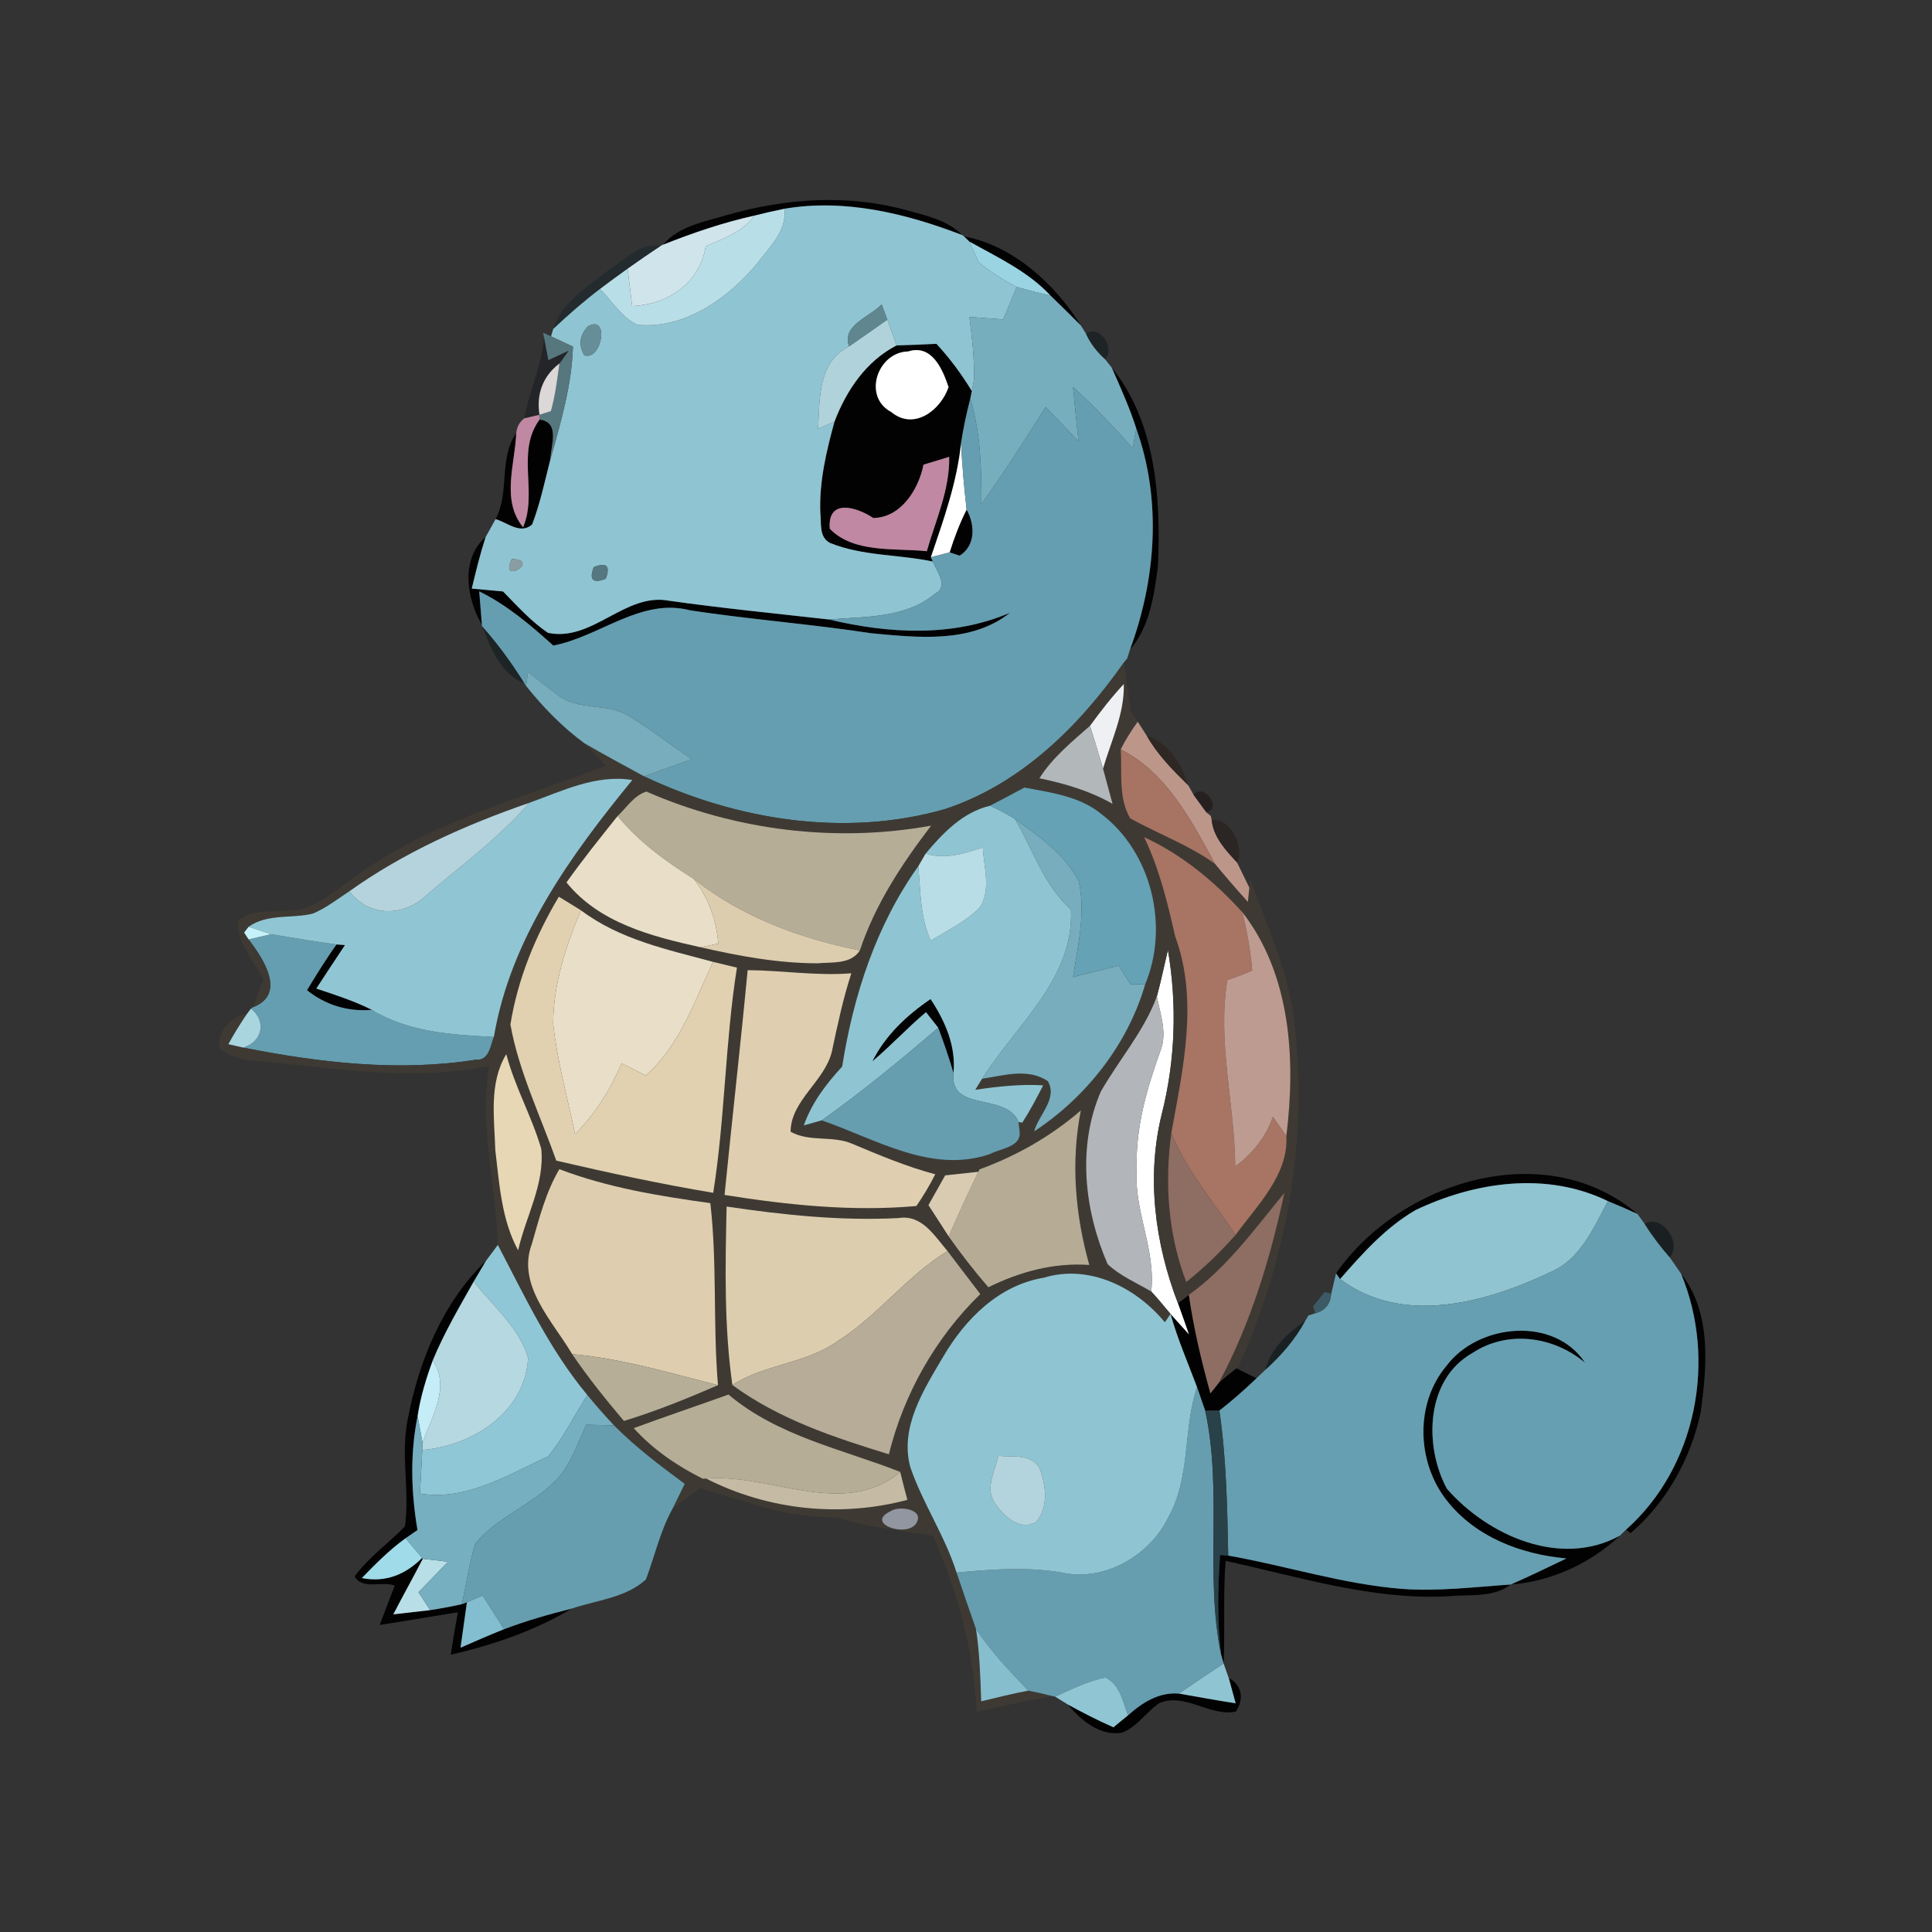 <?xml version="1.0" encoding="UTF-8" ?>
<!DOCTYPE svg PUBLIC "-//W3C//DTD SVG 1.1//EN" "http://www.w3.org/Graphics/SVG/1.1/DTD/svg11.dtd">
<svg width="215pt" height="215pt" viewBox="0 0 215 215" version="1.1" xmlns="http://www.w3.org/2000/svg">
<rect x="0" y="0" width="215" height="215" fill="#333333" stroke="none"/>
<g id="#030203ff">
<path fill="#030203" opacity="1.00" d=" M 80.94 23.92 C 87.37 22.07 94.31 21.59 100.81 23.37 C 103.01 23.99 105.41 24.46 107.08 26.16 C 100.83 23.75 94.01 22.09 87.30 23.23 C 86.18 23.46 85.07 23.71 83.97 23.99 C 80.48 24.76 77.10 25.92 73.79 27.23 C 75.57 25.12 78.44 24.68 80.94 23.92 Z" />
<path fill="#030203" opacity="1.00" d=" M 107.28 26.31 C 112.72 27.31 117.41 31.60 120.28 36.22 C 119.17 35.10 118.04 34.00 116.91 32.90 C 114.40 30.20 111.03 28.65 107.87 26.88 L 107.28 26.31 Z" />
<path fill="#030203" opacity="1.00" d=" M 92.87 46.91 C 94.20 43.43 96.39 40.19 99.77 38.44 C 101.25 38.40 102.73 38.34 104.21 38.26 C 105.70 39.87 107.01 41.64 108.15 43.52 C 108.11 43.73 108.02 44.14 107.98 44.35 C 107.56 45.98 107.20 47.63 106.95 49.30 C 106.50 53.70 105.00 57.85 103.59 62.01 L 103.81 62.49 C 100.03 61.69 96.01 61.89 92.39 60.43 C 91.12 59.80 91.42 58.24 91.29 57.09 C 91.15 53.62 91.96 50.22 92.87 46.91 M 101.07 39.11 C 97.66 39.18 95.95 44.13 99.18 45.85 C 101.70 47.94 104.67 45.67 105.56 43.08 C 104.91 41.12 103.71 38.27 101.07 39.11 M 102.77 51.71 C 102.23 54.46 100.24 57.63 97.17 57.64 C 95.33 56.41 92.06 55.43 92.34 58.84 C 95.02 61.60 99.56 60.97 103.14 61.34 C 104.13 57.87 105.70 54.52 105.63 50.84 C 104.91 51.06 103.48 51.50 102.77 51.71 Z" />
<path fill="#030203" opacity="1.00" d=" M 123.72 40.91 C 128.65 47.01 129.20 55.45 128.86 63.01 C 128.43 66.22 127.96 69.75 125.75 72.29 C 128.65 64.43 129.30 55.66 126.45 47.69 C 125.71 45.37 124.70 43.14 123.72 40.91 Z" />
<path fill="#030203" opacity="1.00" d=" M 60.05 46.69 C 62.37 47.00 61.30 49.55 61.25 51.11 C 60.63 53.54 60.12 56.01 59.22 58.36 C 57.92 59.53 56.47 58.14 55.15 57.77 C 56.76 54.76 55.46 51.03 57.45 48.21 C 57.31 51.69 55.75 55.65 58.21 58.68 C 59.87 54.79 57.39 50.29 60.05 46.69 Z" />
<path fill="#030203" opacity="1.00" d=" M 105.68 61.47 C 106.19 59.84 106.80 58.24 107.57 56.71 C 108.50 58.38 108.60 60.71 106.79 61.84 C 106.51 61.75 105.96 61.57 105.68 61.47 Z" />
<path fill="#030203" opacity="1.00" d=" M 53.63 69.53 C 51.92 66.63 51.22 62.21 54.04 59.77 C 53.43 61.65 52.96 63.57 52.50 65.50 C 53.66 65.61 54.82 65.71 55.98 65.82 C 57.56 67.43 59.08 69.14 60.97 70.42 C 65.92 71.48 69.55 65.92 74.44 66.85 C 80.37 67.69 86.32 68.27 92.26 68.94 C 98.90 70.52 106.00 70.93 112.40 68.19 C 108.05 71.64 102.12 70.95 96.95 70.47 C 90.27 69.45 83.53 68.94 76.85 67.93 C 71.32 66.47 66.77 70.85 61.57 71.84 C 59.04 69.56 56.42 67.32 53.33 65.81 C 53.40 66.74 53.55 68.60 53.63 69.53 Z" />
<path fill="#030203" opacity="1.00" d=" M 37.45 105.10 L 38.39 105.17 C 37.32 106.77 36.26 108.39 35.20 110.01 C 37.29 110.71 39.40 111.38 41.38 112.38 C 38.74 112.61 36.22 111.85 34.16 110.19 C 35.22 108.47 36.27 106.74 37.45 105.10 Z" />
<path fill="#030203" opacity="1.00" d=" M 97.08 118.11 C 98.53 115.21 100.91 112.98 103.56 111.18 C 105.17 113.63 106.40 116.40 106.11 119.41 C 105.61 117.71 105.03 116.03 104.41 114.37 C 104.07 113.94 103.39 113.08 103.05 112.64 C 100.98 114.37 99.15 116.37 97.08 118.11 Z" />
<path fill="#030203" opacity="1.00" d=" M 148.68 141.70 C 155.82 131.45 172.01 126.39 182.22 135.09 C 181.14 134.59 180.04 134.12 178.94 133.67 C 172.13 130.34 164.16 131.50 157.53 134.66 C 154.21 136.59 151.62 139.48 149.13 142.34 L 148.68 141.70 Z" />
<path fill="#030203" opacity="1.00" d=" M 45.38 157.92 C 46.60 151.45 49.30 144.91 54.09 140.30 C 53.75 140.87 53.07 142.03 52.72 142.61 C 51.10 145.48 49.42 148.34 48.16 151.39 C 47.42 153.41 46.79 155.47 46.47 157.60 C 45.62 161.78 45.75 166.08 46.46 170.27 C 46.13 170.50 45.46 170.96 45.12 171.19 C 43.34 172.48 41.79 174.04 40.27 175.61 C 42.92 176.14 45.16 175.20 46.97 173.37 L 47.05 173.47 C 45.98 175.54 44.84 177.58 43.77 179.65 C 44.79 179.53 46.84 179.30 47.87 179.18 C 49.05 179.00 50.22 178.78 51.39 178.52 C 51.53 178.46 51.81 178.36 51.96 178.31 C 51.72 179.99 51.49 181.67 51.25 183.36 C 52.86 182.66 54.45 181.95 56.08 181.31 C 58.54 180.37 61.07 179.65 63.62 179.01 C 59.52 181.47 54.82 183.08 50.16 184.14 C 50.40 182.56 50.67 180.99 50.95 179.42 C 48.05 179.90 45.15 180.36 42.25 180.84 C 42.80 179.38 43.37 177.92 43.93 176.46 C 42.61 175.90 40.26 176.98 39.47 175.41 C 41.05 173.29 43.23 171.74 45.07 169.86 C 45.61 165.95 44.56 161.87 45.38 157.92 Z" />
<path fill="#030203" opacity="1.00" d=" M 187.08 141.75 C 190.49 146.10 189.95 151.98 189.27 157.11 C 188.17 162.28 185.50 167.16 181.45 170.62 C 181.33 170.52 181.08 170.32 180.96 170.22 C 188.80 163.25 191.07 151.33 187.08 141.75 Z" />
<path fill="#030203" opacity="1.00" d=" M 131.09 145.04 C 131.39 144.80 132.00 144.33 132.30 144.09 C 132.83 147.80 133.70 151.45 134.70 155.06 L 135.65 153.86 C 136.28 153.31 136.92 152.78 137.58 152.27 C 138.14 152.55 139.27 153.10 139.83 153.38 C 138.51 154.64 137.15 155.85 135.70 156.97 C 135.30 156.97 134.51 156.98 134.12 156.99 C 133.89 156.33 133.44 155.02 133.21 154.36 C 132.19 151.66 131.04 149.00 130.26 146.22 C 130.77 146.79 131.80 147.92 132.31 148.49 C 131.91 147.33 131.50 146.19 131.09 145.04 Z" />
<path fill="#030203" opacity="1.00" d=" M 160.98 151.98 C 164.51 147.28 172.97 146.44 176.39 151.65 C 172.87 148.69 167.75 147.98 163.82 150.59 C 158.63 153.54 158.46 160.94 161.02 165.68 C 165.59 170.90 173.69 174.51 180.27 170.89 C 177.02 173.98 172.60 176.00 168.13 176.33 C 170.21 175.41 172.27 174.41 174.32 173.43 C 169.28 172.98 164.17 171.05 160.98 166.95 C 157.65 162.70 157.44 156.18 160.98 151.98 Z" />
<path fill="#030203" opacity="1.00" d=" M 135.77 173.05 L 136.68 173.11 C 143.16 174.25 149.48 176.31 156.07 176.82 C 160.10 177.11 164.12 176.60 168.13 176.33 C 166.11 177.87 163.39 177.39 161.03 177.65 C 152.63 178.05 144.51 175.47 136.39 173.70 C 136.10 177.50 136.33 181.31 136.17 185.12 L 135.88 184.10 C 135.43 180.44 135.52 176.73 135.77 173.05 Z" />
<path fill="#030203" opacity="1.00" d=" M 136.74 186.74 C 138.25 187.52 138.46 189.17 137.51 190.48 C 134.61 191.05 131.88 188.32 129.00 189.53 C 127.56 190.53 126.54 192.16 124.88 192.82 C 122.44 193.24 120.29 191.45 118.84 189.69 C 120.50 190.59 122.18 191.46 123.91 192.22 C 124.31 191.88 125.12 191.22 125.53 190.89 C 127.11 189.47 128.98 188.28 131.20 188.47 C 133.30 188.83 135.40 189.23 137.51 189.55 C 137.32 188.85 136.93 187.44 136.74 186.74 Z" />
</g>
<g id="#8fc4d2ff">
<path fill="#8fc4d2" opacity="1.00" d=" M 87.30 23.23 C 94.01 22.09 100.83 23.75 107.08 26.16 C 107.13 26.20 107.23 26.27 107.28 26.31 L 107.87 26.88 C 108.13 27.46 108.65 28.61 108.91 29.19 C 110.22 30.24 111.65 31.16 113.14 31.94 C 112.64 33.15 112.14 34.35 111.64 35.55 C 110.38 35.46 109.13 35.36 107.88 35.27 C 108.16 37.61 108.47 39.96 108.38 42.33 L 108.15 43.52 C 107.01 41.64 105.70 39.87 104.21 38.26 C 102.73 38.34 101.25 38.40 99.77 38.44 C 99.51 37.73 99.00 36.30 98.75 35.58 C 98.59 35.16 98.27 34.30 98.11 33.87 C 96.86 35.24 93.59 36.22 94.50 38.55 C 90.99 40.29 91.24 44.37 91.04 47.71 C 91.50 47.51 92.41 47.11 92.87 46.91 C 91.96 50.22 91.15 53.62 91.29 57.09 C 91.42 58.24 91.12 59.80 92.39 60.43 C 96.01 61.89 100.03 61.69 103.81 62.49 C 104.22 63.53 105.61 65.28 104.06 66.07 C 100.79 68.82 96.27 68.60 92.26 68.94 C 86.32 68.27 80.37 67.69 74.44 66.85 C 69.55 65.92 65.92 71.48 60.97 70.42 C 59.08 69.14 57.56 67.43 55.98 65.82 C 54.82 65.71 53.66 65.61 52.50 65.50 C 52.96 63.57 53.43 61.65 54.04 59.77 C 54.32 59.27 54.87 58.27 55.15 57.77 C 56.47 58.14 57.92 59.53 59.22 58.36 C 60.12 56.01 60.63 53.54 61.25 51.11 C 62.41 47.00 63.63 42.87 63.76 38.57 C 63.15 38.29 61.93 37.72 61.32 37.43 L 61.57 36.59 C 63.23 35.03 64.94 33.53 66.76 32.15 C 68.12 33.49 69.16 35.34 70.96 36.15 C 76.25 36.62 81.03 33.20 84.27 29.30 C 85.62 27.51 87.59 25.69 87.30 23.23 M 65.43 36.31 C 64.49 37.32 64.36 38.39 65.02 39.54 C 66.96 40.18 67.89 34.97 65.43 36.31 M 56.96 62.21 C 55.47 65.21 60.29 62.30 56.96 62.21 M 66.08 63.11 C 65.53 64.53 65.98 64.97 67.41 64.40 C 67.95 62.98 67.51 62.55 66.08 63.11 Z" />
</g>
<g id="#b8dee7ff">
<path fill="#b8dee7" opacity="1.00" d=" M 83.97 23.99 C 85.07 23.71 86.18 23.46 87.30 23.23 C 87.59 25.69 85.62 27.51 84.27 29.30 C 81.03 33.20 76.25 36.62 70.96 36.15 C 69.16 35.34 68.12 33.49 66.76 32.15 C 67.77 31.38 68.80 30.64 69.84 29.89 C 70.01 31.28 70.18 32.67 70.35 34.06 C 74.33 33.90 77.88 31.52 78.53 27.41 C 80.50 26.56 82.65 25.82 83.97 23.99 Z" />
<path fill="#b8dee7" opacity="1.00" d=" M 47.05 173.47 C 47.98 173.57 48.91 173.68 49.85 173.80 C 48.76 174.93 47.66 176.06 46.57 177.19 C 46.90 177.69 47.55 178.68 47.87 179.18 C 46.84 179.30 44.79 179.53 43.77 179.65 C 44.84 177.58 45.98 175.54 47.05 173.47 Z" />
</g>
<g id="#d0e4ebff">
<path fill="#d0e4eb" opacity="1.00" d=" M 73.79 27.23 C 77.10 25.92 80.48 24.76 83.97 23.99 C 82.65 25.82 80.50 26.56 78.53 27.41 C 77.88 31.52 74.33 33.90 70.35 34.06 C 70.18 32.67 70.01 31.28 69.84 29.89 C 71.06 29.02 72.30 28.17 73.55 27.34 C 73.61 27.31 73.73 27.26 73.79 27.23 Z" />
</g>
<g id="#1e292dc4">
<path fill="#1e292d" opacity="0.77" d=" M 67.93 29.90 C 69.65 28.80 71.31 26.99 73.55 27.34 C 72.30 28.17 71.06 29.02 69.84 29.89 C 68.80 30.64 67.77 31.38 66.76 32.15 C 64.94 33.53 63.23 35.03 61.57 36.59 C 62.59 33.50 65.53 31.81 67.93 29.90 Z" />
</g>
<g id="#9ad4e2ff">
<path fill="#9ad4e2" opacity="1.00" d=" M 107.87 26.88 C 111.03 28.65 114.40 30.20 116.91 32.90 C 115.64 32.61 114.38 32.29 113.14 31.94 C 111.65 31.16 110.22 30.24 108.91 29.19 C 108.65 28.61 108.13 27.46 107.87 26.88 Z" />
</g>
<g id="#77aebeff">
<path fill="#77aebe" opacity="1.00" d=" M 113.14 31.94 C 114.38 32.29 115.64 32.61 116.91 32.90 C 118.04 34.00 119.17 35.10 120.28 36.22 C 120.43 36.45 120.72 36.91 120.86 37.15 C 121.34 38.24 122.09 39.17 122.97 39.97 C 123.16 40.21 123.53 40.68 123.72 40.91 C 124.70 43.14 125.71 45.37 126.45 47.69 C 126.35 48.24 126.15 49.33 126.05 49.88 C 123.94 47.50 121.76 45.21 119.41 43.07 C 119.60 45.09 119.81 47.10 120.02 49.11 C 118.81 47.83 117.59 46.56 116.37 45.29 C 114.07 48.95 111.72 52.59 109.21 56.11 C 109.24 52.15 109.12 48.17 107.98 44.35 C 108.02 44.14 108.11 43.73 108.15 43.52 L 108.38 42.33 C 108.47 39.96 108.16 37.61 107.88 35.27 C 109.13 35.36 110.38 35.46 111.64 35.55 C 112.14 34.35 112.64 33.15 113.14 31.94 Z" />
</g>
<g id="#60868fff">
<path fill="#60868f" opacity="1.00" d=" M 94.50 38.55 C 93.59 36.22 96.86 35.24 98.11 33.87 C 98.27 34.30 98.59 35.16 98.75 35.58 C 97.34 36.58 95.92 37.57 94.50 38.55 Z" />
</g>
<g id="#668e98ff">
<path fill="#668e98" opacity="1.00" d=" M 65.43 36.31 C 67.89 34.97 66.96 40.18 65.02 39.54 C 64.36 38.39 64.49 37.32 65.43 36.31 Z" />
</g>
<g id="#b0d3dbff">
<path fill="#b0d3db" opacity="1.00" d=" M 94.50 38.55 C 95.92 37.57 97.34 36.58 98.75 35.58 C 99.00 36.30 99.51 37.73 99.77 38.44 C 96.39 40.19 94.20 43.43 92.87 46.91 C 92.41 47.11 91.50 47.51 91.04 47.71 C 91.24 44.37 90.99 40.29 94.50 38.55 Z" />
</g>
<g id="#587881f9">
<path fill="#587881" opacity="0.98" d=" M 60.44 37.03 C 60.66 37.13 61.10 37.33 61.32 37.43 C 61.93 37.72 63.15 38.29 63.76 38.57 C 63.63 42.87 62.41 47.00 61.25 51.11 C 61.30 49.55 62.37 47.00 60.05 46.69 L 60.04 46.16 C 60.35 46.06 60.99 45.85 61.31 45.75 C 61.80 44.02 62.01 42.23 62.26 40.45 C 62.51 40.10 63.02 39.39 63.27 39.04 C 62.70 39.30 61.58 39.83 61.02 40.09 C 60.90 39.47 60.66 38.21 60.54 37.58 L 60.44 37.03 Z" />
</g>
<g id="#111a1c93">
<path fill="#111a1c" opacity="0.58" d=" M 120.86 37.15 C 122.37 36.04 124.19 38.76 122.97 39.97 C 122.09 39.17 121.34 38.24 120.86 37.15 Z" />
</g>
<g id="#222326d1">
<path fill="#222326" opacity="0.82" d=" M 60.54 37.58 C 60.66 38.21 60.90 39.47 61.02 40.09 C 61.58 39.83 62.70 39.30 63.27 39.04 C 63.02 39.39 62.51 40.10 62.26 40.45 C 60.40 41.85 59.67 43.90 60.04 46.16 C 59.61 46.26 58.77 46.45 58.35 46.55 C 58.87 43.51 60.31 40.69 60.54 37.58 Z" />
</g>
<g id="#ffffffff">
<path fill="#ffffff" opacity="1.00" d=" M 101.07 39.11 C 103.71 38.27 104.91 41.12 105.56 43.08 C 104.67 45.67 101.70 47.94 99.18 45.85 C 95.95 44.13 97.66 39.18 101.07 39.11 Z" />
<path fill="#ffffff" opacity="1.00" d=" M 106.95 49.30 C 107.07 51.78 107.29 54.25 107.57 56.71 C 106.80 58.24 106.19 59.84 105.68 61.47 C 105.16 61.61 104.11 61.87 103.59 62.01 C 105.00 57.85 106.50 53.70 106.95 49.30 Z" />
<path fill="#ffffff" opacity="1.00" d=" M 129.97 105.72 C 131.00 111.75 130.80 117.99 129.30 123.92 C 127.55 130.93 128.52 138.36 131.09 145.04 C 131.50 146.19 131.91 147.33 132.31 148.49 C 131.80 147.92 130.77 146.79 130.26 146.22 C 129.55 145.38 128.86 144.52 128.11 143.72 C 128.65 139.04 126.14 134.69 126.50 130.01 C 126.36 125.50 127.62 121.16 129.13 116.96 C 129.93 114.97 129.12 112.87 128.74 110.89 C 129.20 109.18 129.56 107.44 129.97 105.72 Z" />
</g>
<g id="#dbd8d7ff">
<path fill="#dbd8d7" opacity="1.00" d=" M 60.04 46.16 C 59.67 43.90 60.40 41.85 62.26 40.45 C 62.01 42.23 61.80 44.02 61.31 45.75 C 60.99 45.85 60.35 46.06 60.04 46.16 Z" />
</g>
<g id="#659eb0ff">
<path fill="#659eb0" opacity="1.00" d=" M 119.41 43.07 C 121.76 45.21 123.94 47.50 126.05 49.88 C 126.15 49.33 126.35 48.24 126.45 47.69 C 129.30 55.66 128.65 64.43 125.75 72.29 C 125.67 72.53 125.52 73.01 125.45 73.25 L 125.06 73.74 C 120.08 80.86 113.50 87.34 105.06 90.07 C 93.98 93.21 81.94 91.26 71.67 86.39 C 73.43 85.76 75.20 85.12 76.97 84.49 C 74.68 82.92 72.49 81.22 70.12 79.77 C 67.65 78.11 64.22 79.20 61.91 77.22 C 60.83 76.44 59.81 75.59 58.77 74.76 L 58.54 76.33 L 58.35 76.04 C 56.95 73.80 55.40 71.66 53.64 69.69 L 53.63 69.53 C 53.55 68.60 53.40 66.74 53.33 65.81 C 56.42 67.32 59.04 69.56 61.57 71.84 C 66.77 70.85 71.32 66.47 76.85 67.93 C 83.53 68.94 90.27 69.45 96.95 70.47 C 102.12 70.95 108.05 71.64 112.40 68.19 C 106.00 70.93 98.90 70.52 92.26 68.94 C 96.27 68.60 100.79 68.82 104.06 66.07 C 105.61 65.28 104.22 63.53 103.81 62.49 L 103.59 62.01 C 104.11 61.87 105.16 61.61 105.68 61.47 C 105.96 61.57 106.51 61.75 106.79 61.84 C 108.60 60.71 108.50 58.38 107.57 56.71 C 107.29 54.25 107.07 51.78 106.95 49.30 C 107.20 47.63 107.56 45.98 107.98 44.35 C 109.12 48.17 109.24 52.15 109.21 56.11 C 111.72 52.59 114.07 48.95 116.37 45.29 C 117.59 46.56 118.81 47.83 120.02 49.11 C 119.81 47.10 119.60 45.09 119.41 43.07 Z" />
<path fill="#659eb0" opacity="1.00" d=" M 27.66 104.54 C 28.28 104.40 29.53 104.11 30.15 103.96 C 32.58 104.35 35.01 104.78 37.45 105.10 C 36.27 106.74 35.22 108.47 34.16 110.19 C 36.22 111.85 38.74 112.61 41.38 112.38 C 45.47 114.87 50.30 115.16 54.96 115.39 C 54.58 116.39 54.43 118.05 52.95 117.93 C 44.34 119.29 35.56 118.26 27.07 116.58 C 29.18 115.93 29.70 113.66 27.93 112.24 L 28.15 112.09 C 31.92 110.63 29.30 106.67 27.66 104.54 Z" />
</g>
<g id="#c088a2ff">
<path fill="#c088a2" opacity="1.00" d=" M 58.35 46.55 C 58.77 46.45 59.61 46.26 60.04 46.16 L 60.05 46.69 C 57.39 50.29 59.87 54.79 58.21 58.68 C 55.75 55.65 57.31 51.69 57.45 48.21 C 57.52 47.50 57.82 46.95 58.35 46.55 Z" />
<path fill="#c088a2" opacity="1.00" d=" M 102.77 51.71 C 103.48 51.50 104.91 51.06 105.63 50.84 C 105.70 54.52 104.13 57.87 103.14 61.34 C 99.56 60.97 95.02 61.60 92.34 58.84 C 92.06 55.43 95.33 56.41 97.17 57.64 C 100.24 57.63 102.23 54.46 102.77 51.71 Z" />
</g>
<g id="#899da3ff">
<path fill="#899da3" opacity="1.00" d=" M 56.96 62.21 C 60.29 62.30 55.47 65.21 56.96 62.21 Z" />
</g>
<g id="#55777fff">
<path fill="#55777f" opacity="1.00" d=" M 66.08 63.11 C 67.51 62.55 67.95 62.98 67.41 64.40 C 65.98 64.97 65.53 64.53 66.08 63.11 Z" />
</g>
<g id="#131d20aa">
<path fill="#131d20" opacity="0.67" d=" M 53.64 69.69 C 55.40 71.66 56.95 73.80 58.35 76.04 C 55.69 74.98 54.64 72.13 53.64 69.69 Z" />
</g>
<g id="#3e3a33ff">
<path fill="#3e3a33" opacity="1.00" d=" M 105.06 90.07 C 113.50 87.34 120.08 80.86 125.06 73.74 C 125.35 75.56 125.61 77.38 125.85 79.21 C 126.04 79.49 126.42 80.03 126.61 80.31 C 125.91 81.30 125.25 82.31 124.72 83.40 C 124.88 85.94 124.43 88.79 125.77 91.07 C 128.89 92.80 132.28 94.03 135.20 96.12 C 136.39 97.56 137.61 98.98 138.87 100.37 C 138.91 99.97 138.99 99.18 139.03 98.78 L 139.13 97.86 C 140.87 102.78 143.17 107.59 143.91 112.80 C 145.70 126.16 143.36 139.83 137.82 152.07 L 137.58 152.27 C 136.92 152.78 136.28 153.31 135.65 153.86 C 139.19 147.26 141.37 140.04 142.93 132.75 C 139.63 136.75 136.57 141.04 132.30 144.09 C 132.00 144.33 131.39 144.80 131.09 145.04 C 128.52 138.36 127.55 130.93 129.30 123.92 C 130.80 117.99 131.00 111.75 129.97 105.72 C 129.56 107.44 129.20 109.18 128.74 110.89 C 127.30 114.78 124.53 117.92 122.50 121.48 C 119.86 127.59 120.67 134.71 123.26 140.68 C 124.66 142.00 126.47 142.75 128.11 143.72 C 128.86 144.52 129.55 145.38 130.26 146.22 L 129.63 147.15 C 126.43 143.27 121.22 140.64 116.15 142.19 C 111.16 143.01 107.40 146.80 104.95 151.00 C 102.80 154.65 100.12 158.80 101.29 163.23 C 102.67 167.29 105.15 170.89 106.45 175.00 C 107.16 177.09 107.87 179.19 108.61 181.27 C 109.02 183.94 109.10 186.63 109.19 189.33 C 110.93 188.91 112.67 188.47 114.44 188.14 C 115.36 188.32 116.27 188.53 117.18 188.76 C 114.33 189.25 111.50 189.83 108.69 190.50 C 108.36 183.71 106.60 177.09 103.82 170.91 C 100.25 170.36 96.57 169.93 93.05 168.85 C 87.79 168.97 82.89 167.07 77.93 165.61 C 76.84 166.29 75.86 167.10 74.85 167.88 C 75.30 166.96 75.75 166.05 76.20 165.13 C 73.46 163.10 70.73 161.05 68.33 158.62 C 67.30 157.53 66.31 156.40 65.36 155.24 C 61.17 150.22 58.41 144.28 55.40 138.54 C 55.23 131.89 53.27 125.30 54.44 118.61 C 45.54 120.49 36.59 118.69 27.68 117.99 C 26.51 117.77 25.27 117.48 24.40 116.60 C 24.26 114.75 25.62 113.13 27.46 112.86 C 26.73 113.94 26.04 115.05 25.41 116.20 L 27.07 116.58 C 35.56 118.26 44.34 119.29 52.95 117.93 C 54.43 118.05 54.58 116.39 54.96 115.39 C 56.82 104.41 63.48 95.21 70.37 86.80 C 66.33 86.15 62.59 88.02 58.90 89.34 C 51.85 91.78 44.96 94.84 38.87 99.19 C 37.55 100.06 36.28 101.06 34.81 101.67 C 32.45 102.25 29.75 101.65 27.67 103.13 L 27.17 103.78 L 27.66 104.54 C 29.30 106.67 31.92 110.63 28.15 112.09 C 28.54 111.05 28.93 110.01 29.33 108.98 C 28.32 106.87 26.21 104.94 26.52 102.45 C 28.00 101.07 30.18 101.62 32.00 101.31 C 34.71 101.45 36.77 99.47 38.87 98.06 C 47.26 91.59 57.72 88.99 67.43 85.21 C 66.83 84.59 65.63 83.33 65.03 82.71 C 67.22 83.98 69.44 85.18 71.67 86.39 C 81.94 91.26 93.98 93.21 105.06 90.07 M 121.30 80.77 C 119.27 82.56 117.13 84.29 115.67 86.61 C 118.50 87.20 121.29 88.01 123.81 89.46 C 123.46 88.15 123.11 86.84 122.75 85.54 C 123.65 82.44 125.15 79.43 125.06 76.12 C 123.70 77.58 122.48 79.16 121.30 80.77 M 68.73 90.81 C 66.79 93.24 64.84 95.66 63.04 98.20 C 66.70 102.73 72.52 104.20 77.93 105.41 C 82.22 106.39 86.59 107.20 91.00 107.20 C 92.61 107.05 94.67 107.34 95.69 105.77 C 97.39 100.64 100.37 96.14 103.62 91.88 C 93.00 93.81 81.81 92.41 71.94 88.09 C 70.55 88.51 69.75 89.86 68.73 90.81 M 110.16 89.67 C 107.15 90.38 104.93 92.70 103.01 94.99 C 102.74 95.46 102.46 95.93 102.19 96.40 C 97.51 102.95 94.96 110.79 93.72 118.69 C 91.94 120.62 90.33 122.73 89.45 125.24 C 89.95 125.10 90.95 124.82 91.44 124.68 C 97.43 126.73 103.61 130.65 110.14 128.44 C 111.30 127.79 113.79 127.67 113.45 125.80 L 113.35 124.85 L 113.76 124.94 C 114.62 123.60 115.37 122.19 116.09 120.78 C 113.55 120.63 111.03 120.90 108.53 121.28 L 109.29 120.05 C 111.69 119.69 114.41 118.82 116.61 120.32 C 117.73 122.29 115.56 124.08 115.09 125.90 C 120.88 122.10 125.52 116.20 127.45 109.51 C 130.14 103.06 128.15 94.82 122.54 90.57 C 120.12 88.60 116.95 88.20 114.00 87.64 C 112.73 88.33 111.45 89.00 110.16 89.67 M 127.32 93.16 C 129.01 96.67 129.92 100.44 130.78 104.22 C 133.39 111.29 131.65 118.91 130.35 126.06 C 129.59 131.65 129.98 137.37 132.01 142.67 C 133.99 141.10 135.81 139.33 137.49 137.44 C 139.89 134.16 143.41 130.73 143.15 126.41 C 144.20 117.96 143.67 108.49 138.26 101.52 C 135.17 98.11 131.52 95.09 127.32 93.16 M 62.19 99.79 C 59.58 104.16 57.61 108.96 56.80 114.01 C 57.74 119.26 60.14 124.15 61.90 129.16 C 67.69 130.51 73.51 131.76 79.37 132.74 C 80.69 124.43 80.69 115.99 82.01 107.68 C 81.34 107.52 80.01 107.20 79.35 107.04 C 74.24 105.66 68.97 104.56 64.65 101.30 C 63.83 100.79 63.01 100.29 62.19 99.79 M 83.20 107.96 C 82.41 116.31 81.46 124.64 80.63 132.98 C 87.67 134.10 94.86 134.85 101.98 134.21 C 102.76 133.08 103.46 131.90 104.08 130.68 C 100.88 129.83 97.83 128.54 94.78 127.26 C 92.61 126.34 90.06 127.12 87.98 125.94 C 88.01 122.44 91.79 120.33 92.58 117.00 C 93.20 114.08 93.82 111.15 94.74 108.31 C 90.88 108.62 87.05 107.99 83.20 107.96 M 55.12 128.01 C 55.58 131.79 55.80 135.73 57.66 139.14 C 58.50 135.38 60.64 131.77 60.23 127.83 C 59.18 124.24 57.29 120.94 56.34 117.31 C 54.39 120.53 55.01 124.44 55.12 128.01 M 109.01 130.13 L 108.87 130.40 C 107.64 130.53 106.41 130.66 105.18 130.80 C 104.56 131.90 103.94 133.01 103.32 134.11 C 104.07 135.27 104.82 136.43 105.57 137.59 C 106.95 139.55 108.42 141.44 109.99 143.25 C 113.49 141.52 117.29 140.49 121.22 140.77 C 119.65 135.17 119.15 129.31 120.28 123.57 C 116.97 126.44 113.12 128.63 109.01 130.13 M 59.20 138.39 C 57.45 142.99 61.49 147.00 63.67 150.69 C 65.43 153.29 67.41 155.73 69.43 158.13 C 73.01 157.04 76.47 155.63 79.90 154.15 C 79.33 147.41 79.82 140.58 79.05 133.89 C 73.36 133.10 67.65 132.17 62.25 130.11 C 60.74 132.66 60.01 135.56 59.20 138.39 M 80.86 134.27 C 80.71 140.89 80.57 147.55 81.50 154.13 C 86.69 157.94 92.83 159.97 98.92 161.84 C 100.58 155.10 104.12 148.86 109.09 144.01 C 107.88 142.42 106.66 140.83 105.45 139.23 C 104.00 137.55 102.61 135.13 100.00 135.55 C 93.58 135.88 87.21 135.21 80.86 134.27 M 70.52 158.93 C 72.68 161.31 75.34 163.13 78.21 164.56 L 78.58 164.54 C 85.45 168.05 93.52 168.90 100.98 166.91 C 100.70 165.87 100.43 164.84 100.18 163.80 C 93.66 161.24 86.57 159.83 81.07 155.19 C 77.56 156.45 74.02 157.64 70.52 158.93 M 99.11 168.17 C 96.21 169.53 100.79 171.11 101.91 169.60 C 103.04 167.97 100.08 167.50 99.11 168.17 Z" />
</g>
<g id="#77adbcff">
<path fill="#77adbc" opacity="1.00" d=" M 58.77 74.76 C 59.81 75.59 60.83 76.44 61.91 77.22 C 64.22 79.20 67.65 78.11 70.12 79.77 C 72.49 81.22 74.68 82.92 76.97 84.49 C 75.20 85.12 73.43 85.76 71.67 86.39 C 69.44 85.18 67.22 83.98 65.03 82.71 C 62.58 80.91 60.43 78.70 58.54 76.33 L 58.77 74.76 Z" />
<path fill="#77adbc" opacity="1.00" d=" M 112.95 91.15 C 115.65 93.04 118.48 95.08 120.05 98.05 C 120.83 101.59 119.96 105.22 119.41 108.73 C 121.11 108.30 122.80 107.88 124.50 107.46 C 124.92 108.16 125.36 108.85 125.81 109.53 C 126.22 109.53 127.04 109.52 127.45 109.51 C 125.52 116.20 120.88 122.10 115.09 125.90 C 115.56 124.08 117.73 122.29 116.61 120.32 C 114.41 118.82 111.69 119.69 109.29 120.05 C 113.04 114.07 119.52 108.96 119.18 101.23 C 116.16 98.52 114.95 94.57 112.95 91.15 Z" />
</g>
<g id="#eff0f3ff">
<path fill="#eff0f3" opacity="1.00" d=" M 121.30 80.77 C 122.48 79.16 123.70 77.58 125.06 76.12 C 125.15 79.43 123.65 82.44 122.75 85.54 C 122.28 83.94 121.79 82.35 121.30 80.77 Z" />
</g>
<g id="#b2b7baff">
<path fill="#b2b7ba" opacity="1.00" d=" M 115.67 86.61 C 117.13 84.29 119.27 82.56 121.30 80.77 C 121.79 82.35 122.28 83.94 122.75 85.54 C 123.11 86.84 123.46 88.15 123.81 89.46 C 121.29 88.01 118.50 87.20 115.67 86.61 Z" />
</g>
<g id="#bd968aff">
<path fill="#bd968a" opacity="1.00" d=" M 124.72 83.40 C 125.25 82.31 125.91 81.30 126.61 80.31 C 126.87 80.71 127.38 81.50 127.63 81.90 C 128.82 84.00 130.52 85.71 132.23 87.39 C 132.38 87.66 132.68 88.19 132.83 88.46 C 133.19 88.94 133.90 89.91 134.25 90.40 L 134.74 90.80 L 134.84 91.27 C 135.05 93.20 136.41 94.63 137.67 95.99 C 138.01 96.69 138.69 98.08 139.03 98.78 C 138.99 99.18 138.91 99.97 138.87 100.37 C 137.61 98.98 136.39 97.56 135.20 96.12 C 132.56 91.29 129.86 86.01 124.72 83.40 Z" />
</g>
<g id="#2e2522e2">
<path fill="#2e2522" opacity="0.89" d=" M 127.63 81.90 C 130.07 82.69 131.53 85.05 132.23 87.39 C 130.52 85.71 128.82 84.00 127.63 81.90 Z" />
</g>
<g id="#a77362ff">
<path fill="#a77362" opacity="1.00" d=" M 124.72 83.40 C 129.86 86.01 132.56 91.29 135.20 96.12 C 132.28 94.03 128.89 92.80 125.77 91.07 C 124.43 88.79 124.88 85.94 124.72 83.40 Z" />
</g>
<g id="#90c6d4ff">
<path fill="#90c6d4" opacity="1.00" d=" M 58.90 89.34 C 62.59 88.02 66.33 86.15 70.37 86.80 C 63.48 95.21 56.82 104.41 54.96 115.39 C 50.30 115.16 45.47 114.87 41.38 112.38 C 39.40 111.38 37.29 110.71 35.20 110.01 C 36.26 108.39 37.32 106.77 38.39 105.17 L 37.45 105.10 C 35.01 104.78 32.58 104.35 30.15 103.96 C 29.53 103.75 28.29 103.34 27.67 103.13 C 29.75 101.65 32.45 102.25 34.81 101.67 C 36.28 101.06 37.55 100.06 38.87 99.19 C 40.92 101.87 44.44 102.08 47.03 100.00 C 51.03 96.51 55.43 93.40 58.90 89.34 Z" />
</g>
<g id="#b6ad97ff">
<path fill="#b6ad97" opacity="1.00" d=" M 68.73 90.81 C 69.75 89.86 70.55 88.51 71.94 88.09 C 81.81 92.41 93.00 93.81 103.62 91.88 C 100.37 96.14 97.39 100.64 95.69 105.77 C 89.02 104.44 82.58 102.06 77.20 97.81 C 74.08 95.86 71.08 93.68 68.73 90.81 Z" />
</g>
<g id="#65a2b5ff">
<path fill="#65a2b5" opacity="1.00" d=" M 110.16 89.67 C 111.45 89.00 112.73 88.33 114.00 87.64 C 116.95 88.20 120.12 88.60 122.54 90.57 C 128.15 94.82 130.14 103.06 127.45 109.51 C 127.04 109.52 126.22 109.53 125.81 109.53 C 125.36 108.85 124.92 108.16 124.50 107.46 C 122.80 107.88 121.11 108.30 119.41 108.73 C 119.96 105.22 120.83 101.59 120.05 98.05 C 118.48 95.08 115.65 93.04 112.95 91.15 C 112.05 90.60 111.12 90.10 110.16 89.67 Z" />
</g>
<g id="#211b19b3">
<path fill="#211b19" opacity="0.70" d=" M 132.83 88.46 C 133.93 87.03 136.10 89.99 134.25 90.40 C 133.90 89.91 133.19 88.94 132.83 88.46 Z" />
</g>
<g id="#b4d3ddff">
<path fill="#b4d3dd" opacity="1.00" d=" M 38.87 99.19 C 44.96 94.84 51.85 91.78 58.90 89.34 C 55.43 93.40 51.03 96.51 47.03 100.00 C 44.44 102.08 40.92 101.87 38.87 99.19 Z" />
</g>
<g id="#8fc5d2ff">
<path fill="#8fc5d2" opacity="1.00" d=" M 103.01 94.99 C 104.93 92.70 107.15 90.38 110.16 89.67 C 111.12 90.10 112.05 90.60 112.95 91.15 C 114.95 94.57 116.16 98.52 119.18 101.23 C 119.52 108.96 113.04 114.07 109.29 120.05 L 108.53 121.28 C 111.03 120.90 113.55 120.63 116.09 120.78 C 115.37 122.19 114.62 123.60 113.76 124.94 L 113.35 124.85 C 111.99 121.53 105.64 123.84 106.11 119.41 C 106.40 116.40 105.17 113.63 103.56 111.18 C 100.91 112.98 98.53 115.21 97.08 118.11 C 99.15 116.37 100.98 114.37 103.05 112.64 C 103.39 113.08 104.07 113.94 104.41 114.37 C 100.21 117.97 95.96 121.48 91.44 124.68 C 90.95 124.82 89.95 125.10 89.45 125.24 C 90.33 122.73 91.94 120.62 93.72 118.69 C 94.96 110.79 97.51 102.95 102.19 96.40 C 102.45 99.18 102.38 102.08 103.58 104.68 C 105.45 103.52 107.51 102.56 109.06 100.96 C 110.31 98.94 109.48 96.50 109.37 94.31 C 107.31 94.97 105.17 95.69 103.01 94.99 Z" />
</g>
<g id="#e9dfc8ff">
<path fill="#e9dfc8" opacity="1.00" d=" M 63.04 98.20 C 64.84 95.66 66.79 93.24 68.73 90.81 C 71.08 93.68 74.08 95.86 77.20 97.81 C 78.85 99.87 79.72 102.40 79.94 105.01 C 79.44 105.11 78.43 105.31 77.93 105.41 C 72.52 104.20 66.70 102.73 63.04 98.20 Z" />
<path fill="#e9dfc8" opacity="1.00" d=" M 61.56 113.95 C 61.56 109.57 62.96 105.30 64.65 101.30 C 68.97 104.56 74.24 105.66 79.35 107.04 C 77.27 111.49 75.65 116.32 71.87 119.69 C 70.97 119.24 70.07 118.78 69.18 118.33 C 67.93 121.24 66.25 123.95 64.00 126.20 C 63.14 122.13 62.01 118.10 61.56 113.95 Z" />
</g>
<g id="#28211fc0">
<path fill="#28211f" opacity="0.75" d=" M 134.84 91.27 C 136.87 90.91 138.57 94.28 137.67 95.99 C 136.41 94.63 135.05 93.20 134.84 91.27 Z" />
</g>
<g id="#b8dde6ff">
<path fill="#b8dde6" opacity="1.00" d=" M 103.01 94.99 C 105.17 95.69 107.31 94.97 109.37 94.31 C 109.48 96.50 110.31 98.94 109.06 100.96 C 107.51 102.56 105.45 103.52 103.58 104.68 C 102.38 102.08 102.45 99.18 102.19 96.40 C 102.46 95.93 102.74 95.46 103.01 94.99 Z" />
</g>
<g id="#a87463ff">
<path fill="#a87463" opacity="1.00" d=" M 127.32 93.16 C 131.52 95.09 135.17 98.11 138.26 101.52 C 138.76 103.65 139.18 105.82 139.35 108.01 C 138.45 108.43 137.51 108.75 136.58 109.07 C 135.45 116.02 137.41 122.88 137.46 129.82 C 139.35 128.39 140.87 126.56 141.65 124.28 C 142.15 124.98 142.66 125.69 143.15 126.41 C 143.41 130.73 139.89 134.16 137.49 137.44 C 135.04 133.70 132.00 130.27 130.35 126.06 C 131.65 118.91 133.39 111.29 130.78 104.22 C 129.92 100.44 129.01 96.67 127.32 93.16 Z" />
</g>
<g id="#ddcdafff">
<path fill="#ddcdaf" opacity="1.00" d=" M 77.20 97.81 C 82.58 102.06 89.02 104.44 95.69 105.77 C 94.67 107.34 92.61 107.05 91.00 107.20 C 86.59 107.20 82.22 106.39 77.93 105.41 C 78.43 105.31 79.44 105.11 79.94 105.01 C 79.72 102.40 78.85 99.87 77.20 97.81 Z" />
</g>
<g id="#e1d1b0ff">
<path fill="#e1d1b0" opacity="1.00" d=" M 62.19 99.79 C 63.01 100.29 63.83 100.79 64.65 101.30 C 62.96 105.30 61.56 109.57 61.56 113.95 C 62.01 118.10 63.14 122.13 64.00 126.20 C 66.25 123.95 67.93 121.24 69.18 118.33 C 70.07 118.78 70.97 119.24 71.87 119.69 C 75.65 116.32 77.27 111.49 79.35 107.04 C 80.01 107.20 81.34 107.52 82.01 107.68 C 80.69 115.99 80.69 124.43 79.37 132.74 C 73.51 131.76 67.69 130.51 61.90 129.16 C 60.14 124.15 57.74 119.26 56.80 114.01 C 57.61 108.96 59.58 104.16 62.19 99.79 Z" />
</g>
<g id="#be9b90ff">
<path fill="#be9b90" opacity="1.00" d=" M 138.26 101.52 C 143.67 108.49 144.20 117.96 143.15 126.41 C 142.66 125.69 142.15 124.98 141.65 124.28 C 140.87 126.56 139.35 128.39 137.46 129.82 C 137.41 122.88 135.45 116.02 136.58 109.07 C 137.51 108.75 138.45 108.43 139.35 108.01 C 139.18 105.82 138.76 103.65 138.26 101.52 Z" />
</g>
<g id="#c5f1f8ff">
<path fill="#c5f1f8" opacity="1.00" d=" M 27.67 103.13 C 28.29 103.34 29.53 103.75 30.15 103.96 C 29.53 104.11 28.28 104.40 27.66 104.54 L 27.17 103.78 L 27.67 103.13 Z" />
</g>
<g id="#dfcfb0ff">
<path fill="#dfcfb0" opacity="1.00" d=" M 83.20 107.96 C 87.05 107.99 90.88 108.62 94.74 108.31 C 93.82 111.15 93.20 114.08 92.58 117.00 C 91.79 120.33 88.01 122.44 87.98 125.94 C 90.06 127.12 92.61 126.34 94.78 127.26 C 97.83 128.54 100.88 129.83 104.08 130.68 C 103.46 131.90 102.76 133.08 101.98 134.21 C 94.86 134.85 87.67 134.10 80.63 132.98 C 81.46 124.64 82.41 116.31 83.20 107.96 Z" />
</g>
<g id="#b2b6baff">
<path fill="#b2b6ba" opacity="1.00" d=" M 128.74 110.89 C 129.12 112.87 129.93 114.97 129.13 116.96 C 127.62 121.16 126.36 125.50 126.50 130.01 C 126.14 134.69 128.65 139.04 128.11 143.72 C 126.47 142.75 124.66 142.00 123.26 140.68 C 120.67 134.71 119.86 127.59 122.50 121.48 C 124.53 117.92 127.30 114.78 128.74 110.89 Z" />
</g>
<g id="#a9d5dfff">
<path fill="#a9d5df" opacity="1.00" d=" M 27.46 112.86 L 27.93 112.24 C 29.70 113.66 29.18 115.93 27.07 116.58 L 25.41 116.20 C 26.04 115.05 26.73 113.94 27.46 112.86 Z" />
</g>
<g id="#669eb0ff">
<path fill="#669eb0" opacity="1.00" d=" M 91.44 124.68 C 95.96 121.48 100.21 117.97 104.41 114.37 C 105.03 116.03 105.61 117.71 106.11 119.41 C 105.64 123.84 111.99 121.53 113.35 124.85 L 113.45 125.80 C 113.79 127.67 111.30 127.79 110.14 128.44 C 103.61 130.65 97.43 126.73 91.44 124.68 Z" />
<path fill="#669eb0" opacity="1.00" d=" M 133.21 154.36 C 133.44 155.02 133.89 156.33 134.12 156.99 C 136.07 165.92 134.05 175.21 135.88 184.10 L 136.17 185.12 C 134.50 186.22 132.85 187.34 131.20 188.47 C 128.98 188.28 127.11 189.47 125.53 190.89 C 124.93 189.37 124.66 187.46 123.01 186.69 C 121.04 187.07 119.23 188.00 117.42 188.81 L 117.18 188.76 C 116.27 188.53 115.36 188.32 114.44 188.14 C 112.35 185.98 110.27 183.79 108.61 181.27 C 107.87 179.19 107.16 177.09 106.45 175.00 C 110.32 174.64 114.24 174.34 118.11 174.99 C 122.85 176.08 127.98 173.12 130.03 168.81 C 132.52 164.38 131.63 159.07 133.21 154.36 Z" />
</g>
<g id="#e8d7b4ff">
<path fill="#e8d7b4" opacity="1.00" d=" M 55.12 128.01 C 55.01 124.44 54.39 120.53 56.34 117.31 C 57.29 120.94 59.18 124.24 60.23 127.83 C 60.64 131.77 58.50 135.38 57.66 139.14 C 55.80 135.73 55.58 131.79 55.12 128.01 Z" />
</g>
<g id="#b6ac96ff">
<path fill="#b6ac96" opacity="1.00" d=" M 109.01 130.13 C 113.12 128.63 116.97 126.44 120.28 123.57 C 119.15 129.31 119.65 135.17 121.22 140.77 C 117.29 140.49 113.49 141.52 109.99 143.25 C 108.42 141.44 106.95 139.55 105.57 137.59 C 106.63 135.18 107.72 132.78 108.87 130.40 L 109.01 130.13 Z" />
</g>
<g id="#8e6d63ff">
<path fill="#8e6d63" opacity="1.00" d=" M 132.01 142.67 C 129.98 137.37 129.59 131.65 130.35 126.06 C 132.00 130.27 135.04 133.70 137.49 137.44 C 135.81 139.33 133.99 141.10 132.01 142.67 Z" />
<path fill="#8e6d63" opacity="1.00" d=" M 132.30 144.09 C 136.57 141.04 139.63 136.75 142.93 132.75 C 141.37 140.04 139.19 147.26 135.65 153.86 L 134.70 155.06 C 133.70 151.45 132.83 147.80 132.30 144.09 Z" />
</g>
<g id="#deceafff">
<path fill="#deceaf" opacity="1.00" d=" M 59.20 138.39 C 60.01 135.56 60.74 132.66 62.25 130.11 C 67.65 132.17 73.36 133.10 79.05 133.89 C 79.82 140.58 79.33 147.41 79.90 154.15 C 74.54 152.79 69.20 151.18 63.67 150.69 C 61.49 147.00 57.45 142.99 59.20 138.39 Z" />
</g>
<g id="#d9cbb2ff">
<path fill="#d9cbb2" opacity="1.00" d=" M 105.18 130.80 C 106.41 130.66 107.64 130.53 108.87 130.40 C 107.72 132.78 106.63 135.18 105.57 137.59 C 104.82 136.43 104.07 135.27 103.32 134.11 C 103.94 133.01 104.56 131.90 105.18 130.80 Z" />
</g>
<g id="#8fc4d0ff">
<path fill="#8fc4d0" opacity="1.00" d=" M 157.53 134.66 C 164.16 131.50 172.13 130.34 178.94 133.67 C 177.31 136.68 175.86 140.21 172.46 141.60 C 165.34 144.99 156.05 147.55 149.13 142.34 C 151.62 139.48 154.21 136.59 157.53 134.66 Z" />
</g>
<g id="#669fb1ff">
<path fill="#669fb1" opacity="1.00" d=" M 178.94 133.67 C 180.04 134.12 181.14 134.59 182.22 135.09 C 182.42 135.36 182.82 135.91 183.02 136.19 C 183.84 137.51 184.79 138.75 185.82 139.93 C 186.14 140.38 186.77 141.29 187.08 141.75 C 191.07 151.33 188.80 163.25 180.96 170.22 C 180.78 170.39 180.44 170.72 180.27 170.89 C 173.69 174.51 165.59 170.90 161.02 165.68 C 158.46 160.94 158.63 153.54 163.82 150.59 C 167.75 147.98 172.87 148.69 176.39 151.65 C 172.97 146.44 164.51 147.28 160.98 151.98 C 157.44 156.18 157.65 162.70 160.98 166.95 C 164.17 171.05 169.28 172.98 174.32 173.43 C 172.27 174.41 170.21 175.41 168.13 176.33 C 164.12 176.60 160.10 177.11 156.07 176.82 C 149.48 176.31 143.16 174.25 136.68 173.11 C 136.58 167.72 136.47 162.31 135.70 156.97 C 137.15 155.85 138.51 154.64 139.83 153.38 C 140.08 153.14 140.56 152.67 140.81 152.44 C 142.56 150.86 144.12 149.07 145.25 146.99 L 145.61 146.39 L 146.38 146.14 C 147.47 145.85 148.05 145.13 148.14 143.98 C 148.27 143.41 148.54 142.27 148.68 141.70 L 149.13 142.34 C 156.05 147.55 165.34 144.99 172.46 141.60 C 175.86 140.21 177.31 136.68 178.94 133.67 Z" />
</g>
<g id="#dccdafff">
<path fill="#dccdaf" opacity="1.00" d=" M 80.86 134.27 C 87.21 135.21 93.58 135.88 100.00 135.55 C 102.61 135.13 104.00 137.55 105.45 139.23 C 100.91 141.97 97.73 146.40 93.25 149.22 C 89.73 151.76 85.12 151.79 81.50 154.13 C 80.57 147.55 80.71 140.89 80.86 134.27 Z" />
</g>
<g id="#0e1618a2">
<path fill="#0e1618" opacity="0.64" d=" M 183.02 136.19 C 184.94 135.03 187.23 138.32 185.82 139.93 C 184.79 138.75 183.84 137.51 183.02 136.19 Z" />
</g>
<g id="#90c7d6ff">
<path fill="#90c7d6" opacity="1.00" d=" M 55.40 138.54 C 58.41 144.28 61.17 150.22 65.36 155.24 C 63.90 157.52 62.72 159.99 60.98 162.08 C 56.48 164.14 51.91 167.05 46.73 166.21 C 46.83 164.59 46.92 162.97 46.99 161.36 C 52.57 160.92 58.46 157.15 58.77 151.11 C 57.78 147.71 54.83 145.34 52.72 142.61 C 53.07 142.03 53.75 140.87 54.09 140.30 C 54.41 139.86 55.07 138.98 55.40 138.54 Z" />
</g>
<g id="#b6ac97ff">
<path fill="#b6ac97" opacity="1.00" d=" M 93.25 149.22 C 97.73 146.40 100.91 141.97 105.45 139.23 C 106.66 140.83 107.88 142.42 109.09 144.01 C 104.12 148.86 100.58 155.10 98.92 161.84 C 92.83 159.97 86.69 157.94 81.50 154.13 C 85.12 151.79 89.73 151.76 93.25 149.22 Z" />
</g>
<g id="#8fc5d3ff">
<path fill="#8fc5d3" opacity="1.00" d=" M 104.95 151.00 C 107.40 146.80 111.16 143.01 116.15 142.19 C 121.22 140.64 126.43 143.27 129.63 147.15 L 130.26 146.22 C 131.04 149.00 132.19 151.66 133.21 154.36 C 131.63 159.07 132.52 164.38 130.03 168.81 C 127.98 173.12 122.85 176.08 118.11 174.99 C 114.24 174.34 110.32 174.64 106.45 175.00 C 105.15 170.89 102.67 167.29 101.29 163.23 C 100.12 158.80 102.80 154.65 104.95 151.00 M 111.09 162.01 C 110.75 163.69 109.58 165.61 110.70 167.25 C 111.66 168.71 113.46 170.42 115.32 169.37 C 116.73 167.62 116.41 165.21 115.63 163.27 C 114.62 161.76 112.63 162.17 111.09 162.01 Z" />
<path fill="#8fc5d3" opacity="1.00" d=" M 131.20 188.47 C 132.85 187.34 134.50 186.22 136.17 185.12 C 136.31 185.52 136.60 186.34 136.74 186.74 C 136.93 187.44 137.32 188.85 137.51 189.55 C 135.40 189.23 133.30 188.83 131.20 188.47 Z" />
</g>
<g id="#b5d8e1ff">
<path fill="#b5d8e1" opacity="1.00" d=" M 52.72 142.61 C 54.83 145.34 57.78 147.71 58.77 151.11 C 58.46 157.15 52.57 160.92 46.99 161.36 L 47.02 160.55 C 48.04 157.64 50.16 154.39 48.16 151.39 C 49.42 148.34 51.10 145.48 52.72 142.61 Z" />
</g>
<g id="#3d5d68f2">
<path fill="#3d5d68" opacity="0.95" d=" M 147.41 143.78 L 148.14 143.98 C 148.05 145.13 147.47 145.85 146.38 146.14 L 146.13 145.37 C 146.45 144.97 147.09 144.17 147.41 143.78 Z" />
</g>
<g id="#111b1eb7">
<path fill="#111b1e" opacity="0.72" d=" M 140.81 152.44 C 141.44 150.04 143.29 148.35 145.25 146.99 C 144.12 149.07 142.56 150.86 140.81 152.44 Z" />
</g>
<g id="#b7ae97ff">
<path fill="#b7ae97" opacity="1.00" d=" M 63.67 150.69 C 69.20 151.18 74.54 152.79 79.90 154.15 C 76.47 155.63 73.01 157.04 69.43 158.13 C 67.41 155.73 65.43 153.29 63.67 150.69 Z" />
</g>
<g id="#c4edf8ff">
<path fill="#c4edf8" opacity="1.00" d=" M 48.16 151.39 C 50.16 154.39 48.04 157.64 47.02 160.55 C 46.88 159.81 46.61 158.34 46.47 157.60 C 46.79 155.47 47.42 153.41 48.16 151.39 Z" />
</g>
<g id="#76afbfff">
<path fill="#76afbf" opacity="1.00" d=" M 60.98 162.08 C 62.72 159.99 63.90 157.52 65.36 155.24 C 66.31 156.40 67.30 157.53 68.33 158.62 C 67.30 158.59 66.26 158.57 65.23 158.55 C 64.46 160.29 63.79 162.10 62.74 163.69 C 60.17 167.20 55.58 168.46 52.88 171.80 C 52.21 173.99 51.91 176.28 51.39 178.52 C 50.22 178.78 49.05 179.00 47.87 179.18 C 47.55 178.68 46.90 177.69 46.57 177.19 C 47.66 176.06 48.76 174.93 49.85 173.80 C 48.91 173.68 47.98 173.57 47.05 173.47 L 46.97 173.37 C 46.51 172.83 45.58 171.74 45.12 171.19 C 45.46 170.96 46.13 170.50 46.46 170.27 C 45.75 166.08 45.62 161.78 46.47 157.60 C 46.61 158.34 46.88 159.81 47.02 160.55 L 46.99 161.36 C 46.92 162.97 46.83 164.59 46.73 166.21 C 51.91 167.05 56.48 164.14 60.98 162.08 Z" />
</g>
<g id="#b6ad96ff">
<path fill="#b6ad96" opacity="1.00" d=" M 70.52 158.93 C 74.02 157.64 77.56 156.45 81.07 155.19 C 86.57 159.83 93.66 161.24 100.18 163.80 C 93.91 169.08 85.68 163.92 78.58 164.54 L 78.21 164.56 C 75.34 163.13 72.68 161.31 70.52 158.93 Z" />
</g>
<g id="#294148fc">
<path fill="#294148" opacity="1.00" d=" M 134.12 156.99 C 134.51 156.98 135.30 156.97 135.70 156.97 C 136.47 162.31 136.58 167.72 136.68 173.11 L 135.77 173.05 C 135.52 176.73 135.43 180.44 135.88 184.10 C 134.05 175.21 136.07 165.92 134.12 156.99 Z" />
</g>
<g id="#669eafff">
<path fill="#669eaf" opacity="1.00" d=" M 65.23 158.55 C 66.26 158.57 67.30 158.59 68.33 158.62 C 70.73 161.05 73.46 163.10 76.20 165.13 C 75.75 166.05 75.30 166.96 74.85 167.88 C 73.47 170.36 72.87 173.14 71.88 175.77 C 69.67 177.80 66.39 178.08 63.62 179.01 C 61.07 179.65 58.54 180.37 56.08 181.31 C 55.29 180.06 54.50 178.81 53.71 177.57 C 53.13 177.82 52.54 178.07 51.96 178.31 C 51.81 178.36 51.53 178.46 51.39 178.52 C 51.91 176.28 52.21 173.99 52.88 171.80 C 55.58 168.46 60.17 167.20 62.74 163.69 C 63.79 162.10 64.46 160.29 65.23 158.55 Z" />
</g>
<g id="#b4d4ddff">
<path fill="#b4d4dd" opacity="1.00" d=" M 111.09 162.01 C 112.63 162.17 114.62 161.76 115.63 163.27 C 116.41 165.21 116.73 167.62 115.32 169.37 C 113.46 170.42 111.66 168.71 110.70 167.25 C 109.58 165.61 110.75 163.69 111.09 162.01 Z" />
</g>
<g id="#c5baa3ff">
<path fill="#c5baa3" opacity="1.00" d=" M 78.58 164.54 C 85.68 163.92 93.91 169.08 100.18 163.80 C 100.43 164.84 100.70 165.87 100.98 166.91 C 93.52 168.90 85.45 168.05 78.58 164.54 Z" />
</g>
<g id="#9196a0ff">
<path fill="#9196a0" opacity="1.00" d=" M 99.11 168.17 C 100.08 167.50 103.04 167.97 101.91 169.60 C 100.79 171.11 96.21 169.53 99.11 168.17 Z" />
</g>
<g id="#9fdbe9ff">
<path fill="#9fdbe9" opacity="1.00" d=" M 40.27 175.61 C 41.79 174.04 43.34 172.48 45.12 171.19 C 45.58 171.74 46.51 172.83 46.97 173.37 C 45.16 175.20 42.92 176.14 40.27 175.61 Z" />
</g>
<g id="#82becfff">
<path fill="#82becf" opacity="1.00" d=" M 51.96 178.31 C 52.54 178.07 53.13 177.82 53.71 177.57 C 54.50 178.81 55.29 180.06 56.08 181.31 C 54.45 181.95 52.86 182.66 51.25 183.36 C 51.49 181.67 51.72 179.99 51.96 178.31 Z" />
</g>
<g id="#87becdff">
<path fill="#87becd" opacity="1.00" d=" M 108.61 181.27 C 110.27 183.79 112.35 185.98 114.44 188.14 C 112.67 188.47 110.93 188.91 109.19 189.33 C 109.10 186.63 109.02 183.94 108.61 181.27 Z" />
</g>
<g id="#90c6d3ff">
<path fill="#90c6d3" opacity="1.00" d=" M 117.42 188.81 C 119.23 188.00 121.04 187.07 123.01 186.69 C 124.66 187.46 124.93 189.37 125.53 190.89 C 125.12 191.22 124.31 191.88 123.91 192.22 C 122.18 191.46 120.50 190.59 118.84 189.69 C 118.49 189.47 117.77 189.03 117.42 188.81 Z" />
</g>
</svg>
